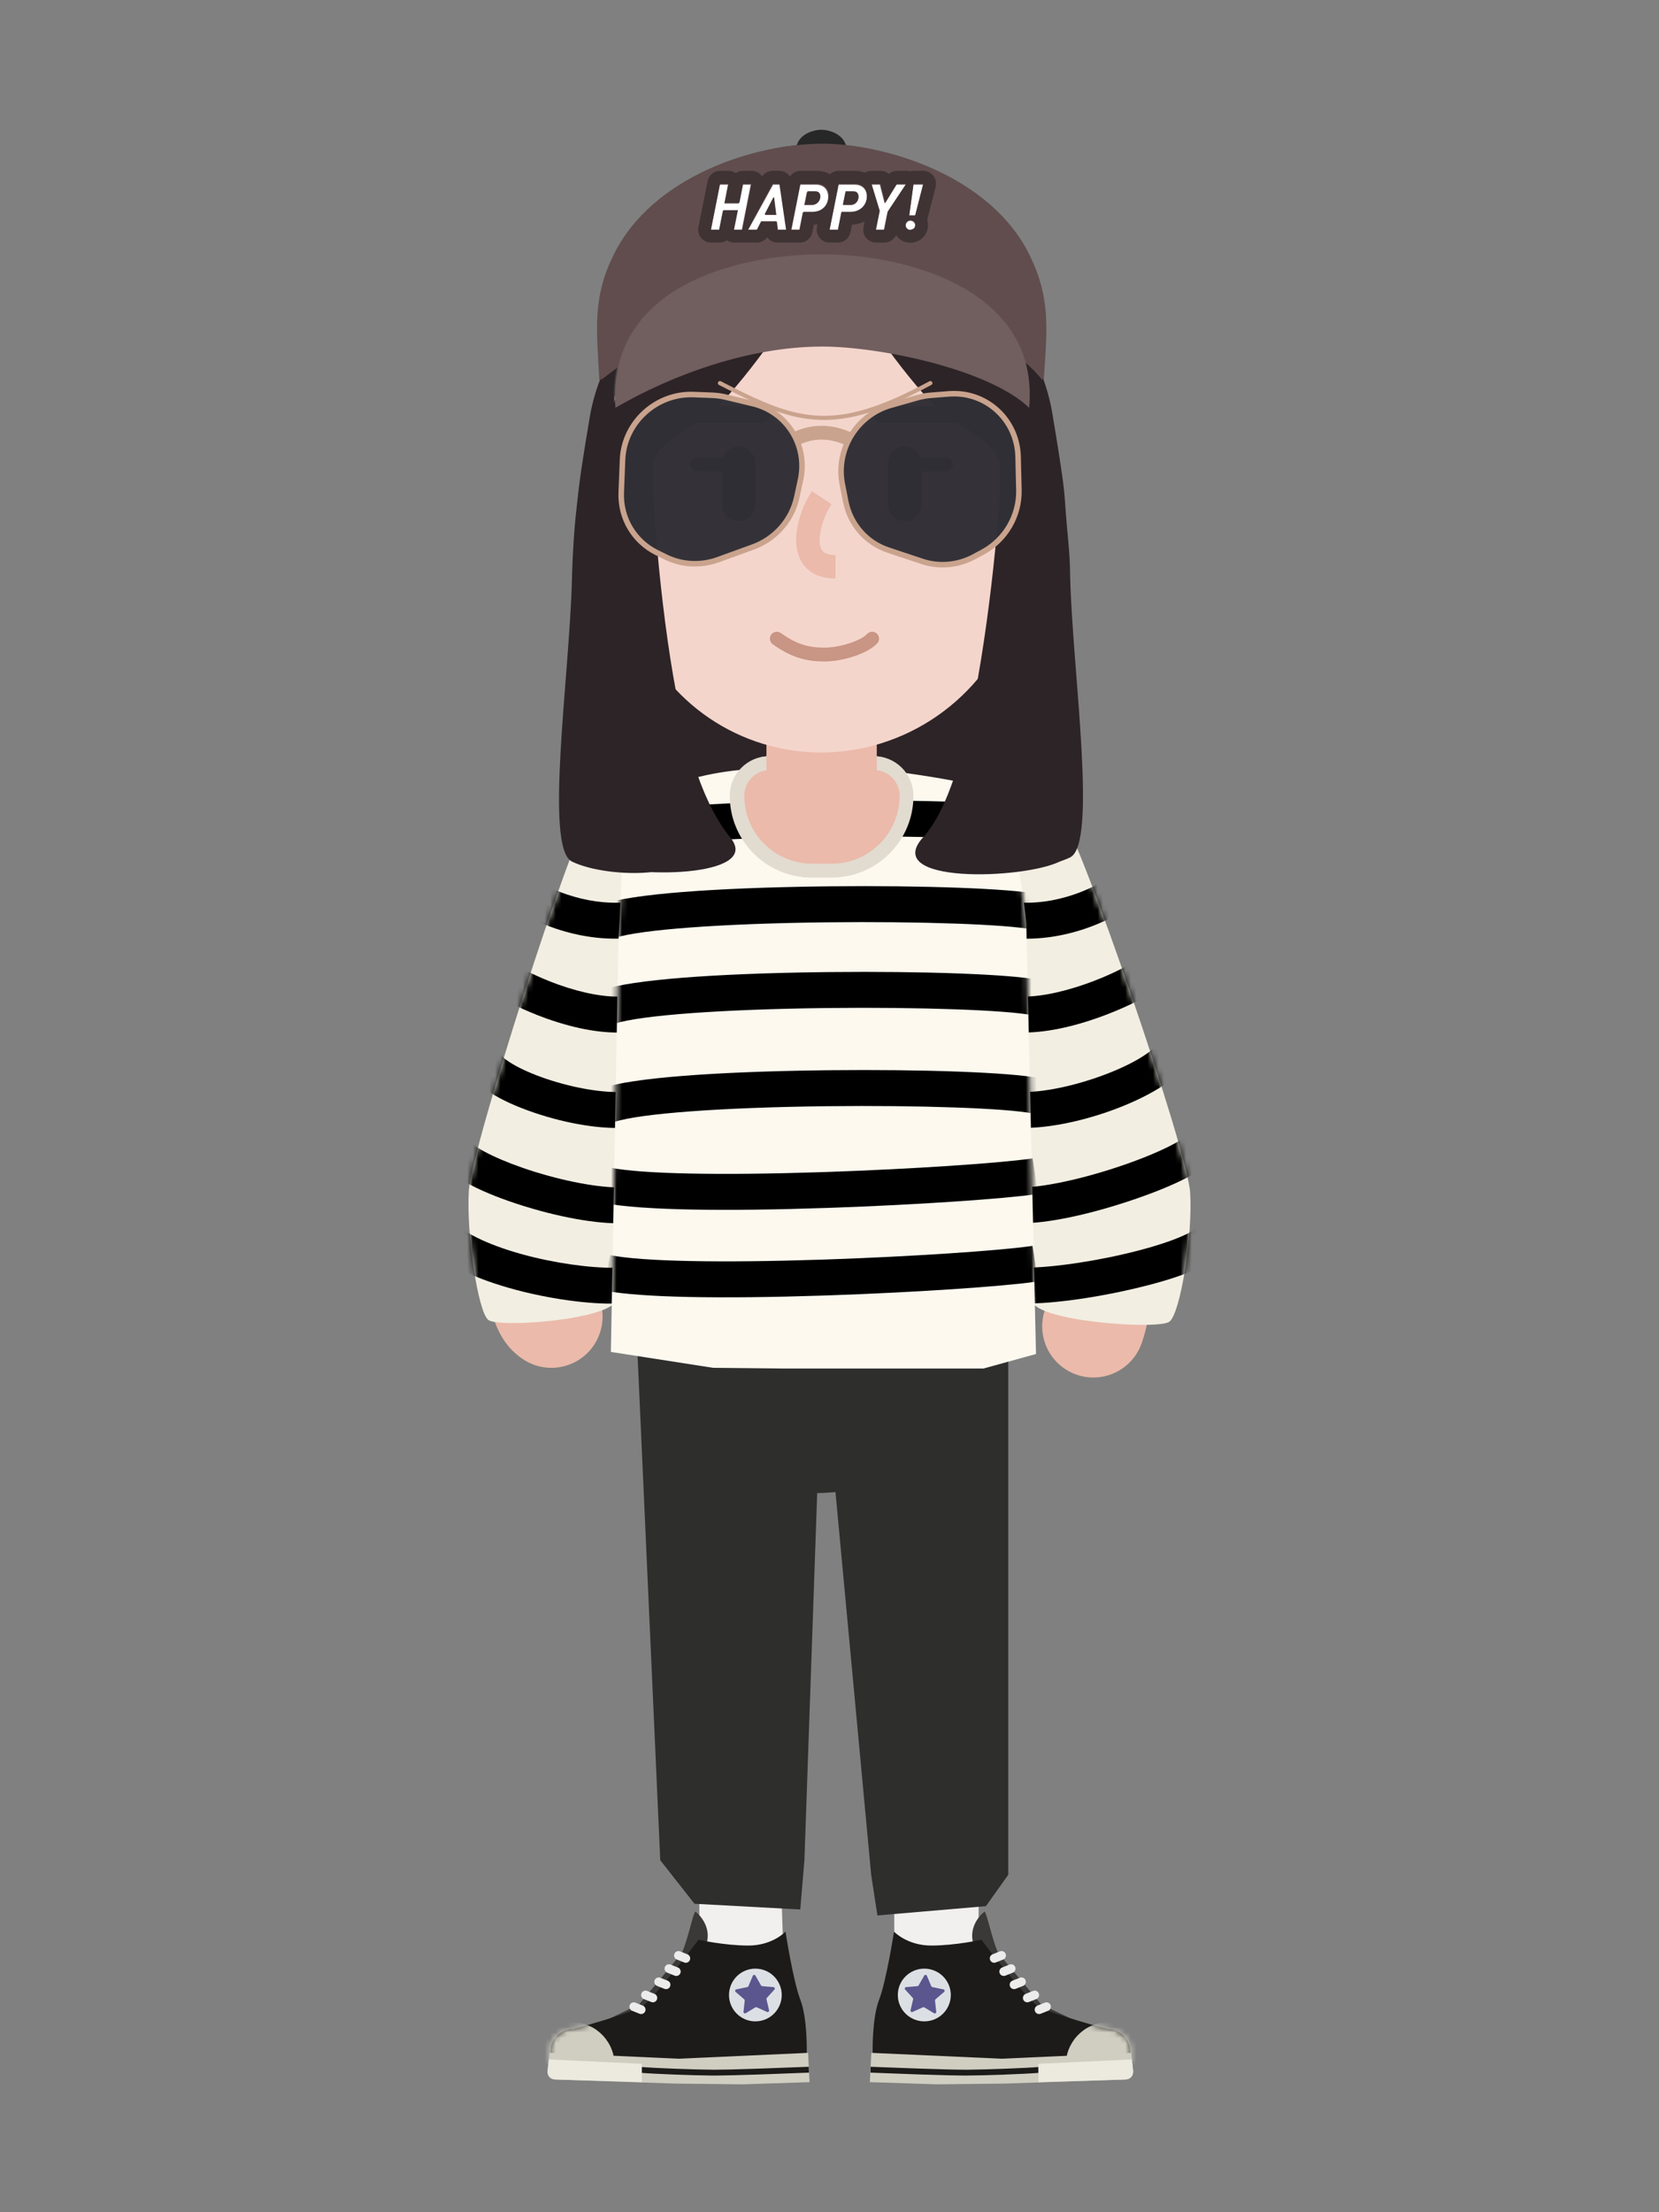 <svg width="300" height="400" viewBox="0 0 300 400" fill="none" xmlns="http://www.w3.org/2000/svg">
<rect x="0" y="0" width="300" height="400" fill="#808080" stroke="none"/>
<path d="M165.91 268.594C169.768 267.821 173.522 270.322 174.295 274.181C175.806 281.721 176.403 295.281 176.456 315.274L176.46 319.032C176.458 323.211 176.435 327.399 176.39 332.715L176.234 349.523C176.22 351.382 176.216 352.522 176.215 353.903L176.214 354.605C176.214 358.54 173.025 361.73 169.089 361.73C165.154 361.73 161.964 358.54 161.964 354.605L161.968 352.175C161.974 350.386 161.991 348.33 162.034 343.825L162.145 332.082C162.191 326.524 162.212 322.208 162.21 317.784L162.208 315.97C162.168 296.842 161.608 283.607 160.362 277.177L160.323 276.98C159.55 273.121 162.051 269.367 165.91 268.594Z" fill="#EBBAAA"/>
<path d="M129.987 294.784C130.214 290.856 133.583 287.855 137.512 288.082C141.44 288.309 144.441 291.678 144.213 295.606C143.955 300.071 143.664 304.342 143.319 308.837L143.208 310.258C142.9 314.147 142.083 323.895 142.06 324.177L141.909 326.07C141.588 330.16 141.384 333.309 141.249 336.385C141.033 341.335 141.016 345.923 141.219 350.793C141.383 354.724 138.329 358.045 134.398 358.209C130.466 358.373 127.146 355.319 126.982 351.388C126.77 346.319 126.778 341.523 126.985 336.428L127.013 335.762C127.165 332.296 127.397 328.79 127.766 324.158L128.827 311.318C128.912 310.268 128.986 309.354 129.037 308.696C129.408 303.934 129.717 299.467 129.987 294.784Z" fill="#EBBAAA"/>
<path d="M126.464 342.105V354.355L141.714 354.98L141.339 343.48L126.464 342.105Z" fill="#F2EFEF"/>
<path d="M161.714 342.98V354.355L176.964 354.98V342.98H161.714Z" fill="#F2EFEF"/>
<path d="M146.105 270.001C162.051 270.001 174.977 263.677 174.977 255.877C174.977 248.076 162.051 241.753 146.105 241.753C130.159 241.753 117.232 248.076 117.232 255.877C117.232 263.677 130.159 270.001 146.105 270.001Z" fill="#2E2E2D"/>
<path d="M115.068 240.073H148.818L145.464 336.355L144.714 345.263L125.589 344.228L119.396 336.355L115.068 240.073Z" fill="#2E2E2D"/>
<path d="M148.464 241.729H182.329V338.98L178.286 344.66L158.661 346.338L157.536 338.98L148.464 241.729Z" fill="#2E2E2D"/>
<path d="M127.723 351.588C128.676 348.728 126.796 346.423 125.736 345.628C125.207 346.37 124.545 350.13 123.353 353.045L120.241 356.818L115.54 362.445L109.714 365.225L112.76 368.8C114.834 367.213 126.769 354.448 127.723 351.588Z" fill="#3B3937"/>
<path d="M145.885 371.248C145.885 371.248 146.054 365.033 144.731 361.59C143.409 358.148 142.046 349.268 142.046 349.268C142.046 349.268 139.7 351.783 135.33 351.783C130.96 351.783 126.326 350.73 126.326 350.73C126.326 350.73 118.21 361.45 116.091 362.775C113.973 364.098 103.644 366.88 103.644 366.88C101.377 366.88 99.54 368.718 99.54 370.983V373.073H124.433L145.885 371.248Z" fill="#1C1B19"/>
<mask id="mask0_0_6901" style="mask-type:luminance" maskUnits="userSpaceOnUse" x="99" y="349" width="47" height="25">
<path fill-rule="evenodd" clip-rule="evenodd" d="M145.884 371.248C145.884 371.248 146.054 365.033 144.731 361.59C143.409 358.148 142.046 349.268 142.046 349.268C142.046 349.268 139.699 351.783 135.33 351.783C130.96 351.783 126.326 350.73 126.326 350.73C126.326 350.73 118.21 361.45 116.091 362.775C113.972 364.098 104.796 366.673 103.667 366.748C101.326 366.905 99.327 368.59 99.364 370.935L99.395 372.945L124.433 373.073L145.884 371.248Z" fill="white"/>
</mask>
<g mask="url(#mask0_0_6901)">
<path d="M103.047 381.111C107.323 381.295 110.939 377.978 111.124 373.702C111.308 369.426 107.991 365.81 103.715 365.625C99.439 365.441 95.823 368.758 95.638 373.034C95.453 377.31 98.77 380.926 103.047 381.111Z" fill="#D0CEC1"/>
</g>
<path d="M121.953 353.278C122.11 352.885 122.546 352.687 122.942 352.819L122.986 352.835L124.31 353.365C124.718 353.528 124.916 353.991 124.753 354.398C124.595 354.791 124.16 354.989 123.764 354.856L123.72 354.84L122.396 354.31C121.988 354.147 121.79 353.685 121.953 353.278Z" fill="#ECECEC"/>
<path d="M120.231 355.663C120.389 355.27 120.824 355.072 121.22 355.204L121.264 355.22L122.588 355.75C122.996 355.913 123.194 356.376 123.031 356.783C122.874 357.176 122.438 357.374 122.042 357.241L121.998 357.225L120.674 356.695C120.266 356.532 120.068 356.07 120.231 355.663Z" fill="#ECECEC"/>
<path d="M118.378 358.045C118.535 357.652 118.97 357.454 119.367 357.587L119.41 357.603L120.735 358.133C121.142 358.296 121.34 358.758 121.177 359.166C121.02 359.558 120.584 359.757 120.188 359.624L120.144 359.608L118.82 359.078C118.413 358.915 118.215 358.453 118.378 358.045Z" fill="#ECECEC"/>
<path d="M115.994 360.431C116.15 360.038 116.585 359.839 116.982 359.971L117.026 359.987L118.35 360.515C118.758 360.677 118.956 361.139 118.794 361.547C118.637 361.94 118.202 362.139 117.806 362.007L117.762 361.991L116.438 361.463C116.03 361.301 115.831 360.839 115.994 360.431Z" fill="#ECECEC"/>
<path d="M113.876 362.548C114.033 362.155 114.468 361.957 114.865 362.089L114.909 362.105L116.233 362.635C116.64 362.798 116.838 363.261 116.675 363.668C116.518 364.061 116.082 364.259 115.686 364.126L115.642 364.11L114.318 363.58C113.911 363.417 113.713 362.955 113.876 362.548Z" fill="#ECECEC"/>
<path d="M146.128 371.185L122.691 372.245L99.386 371.185L99.019 374.233C98.907 375.158 99.611 375.978 100.542 376.01L122.205 376.745L134.299 376.878L146.393 376.48L146.128 371.185Z" fill="#D0CEC1"/>
<path d="M146.242 373.701L146.279 374.76L139.535 375.014L137.549 375.086C133.953 375.211 131.244 375.282 129.471 375.289L129.054 375.29L128.659 375.288C125.315 375.262 118.612 375.013 115.701 374.786L115.362 374.758L115.454 373.703L115.794 373.731C118.755 373.961 125.714 374.217 128.927 374.23L129.37 374.23C130.866 374.226 133.071 374.174 135.949 374.08L138.061 374.008L146.242 373.701Z" fill="#1C1B19"/>
<path d="M116.07 376.483V374.098V373.17L99.254 372.378L99.015 374.525C98.929 375.295 99.517 375.973 100.29 375.995L116.07 376.483Z" fill="#ECEADF"/>
<path d="M136.594 365.492C133.961 365.492 131.827 363.358 131.827 360.725C131.827 358.092 133.961 355.958 136.594 355.958C139.227 355.958 141.361 358.092 141.361 360.725C141.361 363.358 139.227 365.492 136.594 365.492Z" fill="#DCE0E4"/>
<path d="M136.605 357.218C136.496 357.028 136.216 357.045 136.131 357.248L135.34 359.133C135.306 359.213 135.235 359.273 135.15 359.29L133.147 359.708C132.932 359.75 132.862 360.023 133.028 360.168L134.577 361.503C134.643 361.56 134.677 361.645 134.668 361.733L134.446 363.765C134.422 363.983 134.658 364.133 134.846 364.02L136.595 362.96C136.67 362.915 136.762 362.908 136.841 362.945L138.706 363.785C138.907 363.875 139.123 363.695 139.073 363.483L138.605 361.49C138.585 361.405 138.608 361.318 138.666 361.253L140.041 359.738C140.189 359.575 140.086 359.313 139.867 359.295L137.829 359.125C137.742 359.118 137.664 359.068 137.621 358.993L136.605 357.218Z" fill="#5B568E"/>
<path d="M176.058 351.588C175.1 348.728 176.99 346.423 178.054 345.63C178.586 346.37 179.252 350.13 180.449 353.045L183.576 356.818L188.299 362.445L194.154 365.225L191.093 368.803C189.009 367.213 177.016 354.448 176.058 351.588Z" fill="#3B3937"/>
<path d="M157.809 371.248C157.809 371.248 157.638 365.033 158.967 361.59C160.296 358.148 161.666 349.268 161.666 349.268C161.666 349.268 164.023 351.783 168.414 351.783C172.805 351.783 177.462 350.73 177.462 350.73C177.462 350.73 185.617 361.45 187.745 362.775C189.874 364.098 200.252 366.88 200.252 366.88C202.531 366.88 204.377 368.725 204.377 371.003V373.073H179.363L157.809 371.248Z" fill="#1C1B19"/>
<mask id="mask1_0_6901" style="mask-type:luminance" maskUnits="userSpaceOnUse" x="157" y="349" width="48" height="25">
<path fill-rule="evenodd" clip-rule="evenodd" d="M157.809 371.248C157.809 371.248 157.638 365.033 158.967 361.59C160.296 358.148 161.665 349.268 161.665 349.268C161.665 349.268 164.023 351.783 168.414 351.783C172.805 351.783 177.461 350.73 177.461 350.73C177.461 350.73 185.616 361.45 187.745 362.775C189.874 364.098 199.095 366.673 200.23 366.748C202.582 366.905 204.59 368.6 204.553 370.958L204.521 372.945L179.363 373.073L157.809 371.248Z" fill="white"/>
</mask>
<g mask="url(#mask1_0_6901)">
<path d="M200.853 381.111C196.556 381.297 192.923 377.982 192.738 373.705C192.552 369.429 195.885 365.812 200.182 365.625C204.478 365.439 208.112 368.754 208.297 373.031C208.483 377.307 205.15 380.924 200.853 381.111Z" fill="#D0CEC1"/>
</g>
<path d="M180.82 352.835C181.228 352.672 181.69 352.871 181.852 353.279C182.009 353.672 181.829 354.116 181.451 354.292L181.408 354.311L180.077 354.841C179.67 355.003 179.207 354.804 179.045 354.397C178.889 354.004 179.068 353.56 179.446 353.383L179.489 353.365L180.82 352.835Z" fill="#ECECEC"/>
<path d="M182.55 355.22C182.957 355.057 183.419 355.256 183.582 355.664C183.738 356.057 183.559 356.501 183.181 356.677L183.138 356.696L181.807 357.226C181.399 357.388 180.937 357.189 180.775 356.782C180.618 356.389 180.798 355.945 181.176 355.768L181.219 355.75L182.55 355.22Z" fill="#ECECEC"/>
<path d="M184.414 357.602C184.821 357.44 185.283 357.639 185.446 358.046C185.602 358.439 185.423 358.883 185.044 359.06L185.001 359.078L183.671 359.608C183.263 359.771 182.801 359.572 182.639 359.164C182.482 358.771 182.661 358.328 183.04 358.151L183.083 358.132L184.414 357.602Z" fill="#ECECEC"/>
<path d="M186.808 359.987C187.216 359.825 187.678 360.025 187.84 360.433C187.996 360.826 187.816 361.269 187.437 361.445L187.394 361.464L186.064 361.991C185.656 362.153 185.194 361.954 185.032 361.546C184.876 361.152 185.056 360.709 185.435 360.533L185.478 360.514L186.808 359.987Z" fill="#ECECEC"/>
<path d="M188.938 362.105C189.345 361.942 189.808 362.141 189.97 362.549C190.126 362.942 189.947 363.386 189.569 363.562L189.526 363.581L188.195 364.111C187.787 364.273 187.325 364.074 187.163 363.667C187.006 363.274 187.186 362.83 187.564 362.653L187.607 362.635L188.938 362.105Z" fill="#ECECEC"/>
<path d="M157.563 371.185L181.114 372.245L204.531 371.185L204.9 374.23C205.012 375.155 204.307 375.978 203.376 376.01L181.602 376.745L169.45 376.878L157.297 376.48L157.563 371.185Z" fill="#D0CEC1"/>
<path d="M157.412 374.76L157.45 373.701L164.228 373.956L166.221 374.027C170.027 374.159 172.841 374.231 174.595 374.231L175.111 374.229C178.49 374.203 185.339 373.948 188.166 373.721L188.386 373.703L188.478 374.758L188.132 374.786C185.085 375.023 177.915 375.283 174.72 375.29L174.199 375.289C172.553 375.28 170.138 375.219 166.987 375.113L164.778 375.036L157.412 374.76Z" fill="#1C1B19"/>
<path d="M187.767 376.483V374.098V373.17L204.665 372.378L204.905 374.525C204.99 375.293 204.402 375.973 203.629 375.995L187.767 376.483Z" fill="#ECEADF"/>
<path d="M167.144 365.492C169.789 365.492 171.934 363.358 171.934 360.725C171.934 358.092 169.789 355.958 167.144 355.958C164.498 355.958 162.354 358.092 162.354 360.725C162.354 363.358 164.498 365.492 167.144 365.492Z" fill="#DCE0E4"/>
<path d="M167.133 357.215C167.243 357.025 167.522 357.043 167.607 357.243L168.404 359.133C168.438 359.213 168.509 359.273 168.594 359.29L170.607 359.708C170.823 359.75 170.893 360.023 170.726 360.168L169.17 361.503C169.104 361.56 169.07 361.645 169.079 361.733L169.302 363.765C169.326 363.983 169.09 364.135 168.902 364.023L167.141 362.958C167.067 362.915 166.975 362.908 166.896 362.945L165.018 363.785C164.818 363.875 164.602 363.695 164.652 363.483L165.123 361.49C165.143 361.405 165.12 361.318 165.061 361.253L163.68 359.738C163.532 359.575 163.635 359.313 163.854 359.295L165.903 359.125C165.99 359.118 166.068 359.07 166.111 358.993L167.133 357.215Z" fill="#5B568E"/>
<path d="M148.464 147.729C164.343 147.729 179.714 141.853 179.714 134.604C179.714 98.979 164.343 98.979 148.464 98.979C132.586 98.979 117.214 98.979 117.214 134.604C117.214 141.853 132.586 147.729 148.464 147.729Z" fill="#2D2427"/>
<path d="M99.403 173.096C101.727 168.546 107.299 166.742 111.848 169.066C116.398 171.389 118.202 176.961 115.878 181.511C112.624 187.882 109.187 200.789 107.426 213.212L107.346 213.786C106.544 219.606 106.192 224.802 106.339 228.609C106.391 229.952 106.503 231.045 106.646 231.818L106.678 231.98L106.685 231.989C109.312 234.996 109.766 239.476 107.539 243.005L107.456 243.134C104.66 247.41 98.928 248.61 94.652 245.814C91.596 243.816 89.926 240.896 88.945 237.332C88.311 235.029 87.97 232.37 87.853 229.323C87.653 224.145 88.108 217.678 89.109 210.615C91.132 196.341 95.057 181.604 99.403 173.096Z" fill="#EBBAAA"/>
<path d="M181.85 163.062C186.3 160.552 191.942 162.125 194.452 166.574C200.376 177.076 204.749 191.915 207.006 207.423C209.156 222.192 209.112 235.547 206.408 242.983C204.662 247.784 199.354 250.261 194.553 248.515C189.8 246.786 187.325 241.567 188.97 236.805L189.021 236.661C190.405 232.857 190.44 222.051 188.699 210.088C186.743 196.652 182.986 183.903 178.339 175.664C175.829 171.214 177.401 165.572 181.85 163.062Z" fill="#EBBAAA"/>
<path d="M192.339 148.479C190.039 146.179 182.464 143.854 178.964 142.979C181.173 172.479 185.789 232.229 186.589 235.229C187.589 238.979 209.464 240.479 211.464 238.979C213.464 237.479 215.714 223.354 215.214 215.604C214.714 207.854 195.214 151.354 192.339 148.479Z" fill="#F2EEE2"/>
<path d="M106.194 148.225C108.347 145.927 115.438 143.603 118.715 142.729C116.647 172.206 112.326 231.91 111.577 234.908C110.641 238.655 90.163 240.154 88.291 238.655C86.419 237.156 84.312 223.042 84.781 215.298C85.249 207.554 103.503 151.098 106.194 148.225Z" fill="#F2EEE2"/>
<mask id="mask2_0_6901" style="mask-type:luminance" maskUnits="userSpaceOnUse" x="84" y="142" width="35" height="98">
<path fill-rule="evenodd" clip-rule="evenodd" d="M106.194 148.225C108.347 145.927 115.438 143.603 118.715 142.729C116.647 172.206 112.326 231.91 111.577 234.908C110.641 238.655 90.163 240.154 88.291 238.655C86.419 237.156 84.312 223.042 84.781 215.298C85.249 207.554 103.503 151.098 106.194 148.225Z" fill="white"/>
</mask>
<g mask="url(#mask2_0_6901)">
<path d="M89.297 179.507L93.382 174.451L93.428 174.487C93.553 174.58 93.785 174.732 94.092 174.915L94.159 174.955C94.626 175.23 95.204 175.541 95.853 175.865C97.358 176.614 99.113 177.364 100.928 178.014C105.348 179.595 109.578 180.405 112.947 180.157L113.117 180.144L113.669 186.62C109.263 186.995 104.197 186.059 98.99 184.223L98.738 184.134C94.799 182.724 90.97 180.825 89.364 179.56L89.297 179.507Z" fill="black"/>
<path d="M90.482 190.647C90.475 190.631 90.491 190.657 90.535 190.716C90.622 190.83 90.752 190.97 90.923 191.128C91.338 191.51 91.933 191.938 92.68 192.383C94.265 193.325 96.409 194.268 98.831 195.084C103.837 196.771 109.276 197.681 112.956 197.407L113.117 197.394L113.669 203.87C108.987 204.269 102.612 203.218 96.755 201.244L96.374 201.114C90.257 199.006 85.827 196.34 84.487 193.16L84.447 193.061L90.482 190.647Z" fill="black"/>
<path d="M85.073 206.416C86.046 207.726 90.785 210.04 96.695 211.877L96.875 211.933C103.125 213.859 109.443 214.931 113.121 214.654L113.242 214.644L113.793 221.12C109.141 221.516 102.008 220.316 94.961 218.145L94.524 218.009C87.495 215.804 82.03 213.123 79.919 210.377L79.855 210.292L85.073 206.416Z" fill="black"/>
<path d="M82.294 221.216C84.823 223.551 90.128 225.801 96.644 227.363C102.622 228.796 108.914 229.47 112.959 229.157L113.117 229.144L113.668 235.62C108.863 236.029 101.813 235.286 95.129 233.684L94.662 233.57C87.445 231.794 81.471 229.239 77.996 226.094L77.885 225.992L82.294 221.216Z" fill="black"/>
<path d="M96.757 158.951C97.684 159.7 99.985 160.88 102.555 161.743C105.936 162.878 109.477 163.416 112.89 163.162L113.117 163.144L113.669 169.62C109.232 169.998 104.735 169.332 100.486 167.904C97.29 166.831 94.362 165.34 92.758 164.076L92.672 164.007L96.757 158.951Z" fill="black"/>
</g>
<mask id="mask3_0_6901" style="mask-type:luminance" maskUnits="userSpaceOnUse" x="178" y="142" width="38" height="98">
<path fill-rule="evenodd" clip-rule="evenodd" d="M192.339 148.479C190.039 146.179 182.464 143.854 178.964 142.979C181.173 172.479 185.789 232.229 186.589 235.229C187.589 238.979 209.464 240.479 211.464 238.979C213.464 237.479 215.714 223.354 215.214 215.604C214.714 207.854 195.214 151.354 192.339 148.479Z" fill="white"/>
</mask>
<g mask="url(#mask3_0_6901)">
<path d="M204.422 174.201L208.507 179.257C206.949 180.515 202.817 182.518 198.579 184.014C193.091 185.95 187.831 186.97 183.396 186.637L183.189 186.62L183.74 180.144C187.132 180.433 191.635 179.571 196.416 177.884C198.352 177.201 200.232 176.415 201.834 175.639L202.127 175.495C202.703 175.21 203.215 174.939 203.637 174.697L203.766 174.621C204.08 174.438 204.306 174.291 204.404 174.215L204.422 174.201Z" fill="black"/>
<path d="M209.549 188.495L214.88 192.214C210.475 198.528 193.481 204.595 183.49 203.894L183.189 203.871L183.74 197.394C191.489 198.053 206.287 192.846 209.457 188.622L209.549 188.495Z" fill="black"/>
<path d="M214.848 205.109L220.331 208.599C218.525 211.438 212.345 214.471 204.1 217.2L203.849 217.283C195.818 219.922 188.001 221.485 183.33 221.132L183.189 221.121L183.74 214.644C187.297 214.947 194.479 213.52 201.82 211.108C205.286 209.969 208.499 208.702 210.96 207.501L211.272 207.348C212.346 206.812 213.237 206.306 213.907 205.852C214.209 205.648 214.455 205.461 214.639 205.301L214.692 205.254C214.797 205.159 214.85 205.102 214.849 205.106L214.848 205.109Z" fill="black"/>
<path d="M216.442 222.007L216.543 221.917C216.571 221.892 216.583 221.88 216.581 221.885L216.579 221.888L222.1 225.32C220.099 228.538 213.646 231.058 204.337 233.177L203.855 233.285C196.053 235.026 187.94 235.991 183.331 235.632L183.189 235.621L183.74 229.144C187.613 229.474 195.463 228.53 202.895 226.839C206.652 225.984 210.023 225.001 212.574 224.005C213.855 223.504 214.898 223.013 215.655 222.556C215.992 222.353 216.257 222.167 216.442 222.007Z" fill="black"/>
<path d="M199.909 158.961L204.019 163.997C202.448 165.279 199.496 166.809 196.268 167.905C192.129 169.309 187.755 169.979 183.431 169.645L183.186 169.625L183.743 163.149C187.183 163.445 190.763 162.909 194.179 161.75C196.673 160.903 198.91 159.752 199.858 159.002L199.909 158.961Z" fill="black"/>
</g>
<path fill-rule="evenodd" clip-rule="evenodd" d="M148.239 151.389C146.55 145.462 143.749 138.231 141.214 139.573C140.469 139.967 140.049 144.502 139.848 151.57L138.714 151.948V138.979C131.214 138.979 123.839 140.698 118.214 143.198C112.902 145.559 112.632 152.329 112.254 161.807C112.155 164.302 112.048 166.984 111.839 169.823L110.464 244.448L128.964 247.323L141.214 247.446C141.214 247.447 141.214 247.447 141.214 247.448H141.339H177.839L187.339 244.823L185.589 166.948C185.589 166.948 183.339 145.073 179.589 143.073C175.839 141.073 155.964 138.729 155.964 138.729L156.964 150.073L148.714 151.073L148.239 151.389Z" fill="#FDF9EF"/>
<mask id="mask4_0_6901" style="mask-type:luminance" maskUnits="userSpaceOnUse" x="110" y="138" width="78" height="110">
<path fill-rule="evenodd" clip-rule="evenodd" d="M148.239 151.389C146.55 145.462 143.749 138.231 141.214 139.573C140.469 139.967 140.049 144.502 139.848 151.57L138.714 151.948V138.979C131.214 138.979 123.839 140.698 118.214 143.198C112.902 145.559 112.632 152.329 112.254 161.807C112.155 164.302 112.048 166.984 111.839 169.823L110.464 244.448L128.964 247.323L141.214 247.446C141.214 247.447 141.214 247.447 141.214 247.448H141.339H177.839L187.339 244.823L185.589 166.948C185.589 166.948 183.339 145.073 179.589 143.073C175.839 141.073 155.964 138.729 155.964 138.729L156.964 150.073L148.714 151.073L148.239 151.389Z" fill="white"/>
</mask>
<g mask="url(#mask4_0_6901)">
<path d="M150.002 160.261C166.908 160.082 182.6 160.638 187.962 161.694L188.124 161.727L186.805 168.092C182.183 167.134 166.324 166.574 149.545 166.767L149.036 166.773C130.759 167 115.88 168.052 111.161 169.594L111.021 169.641L108.907 163.495C114.355 161.621 129.348 160.535 148.377 160.281L150.002 160.261Z" fill="black"/>
<path d="M150.002 175.761C166.908 175.582 182.6 176.138 187.962 177.194L188.124 177.227L186.805 183.592C182.183 182.634 166.324 182.074 149.545 182.267L149.036 182.273C130.759 182.5 115.88 183.552 111.161 185.094L111.021 185.141L108.907 178.995C114.355 177.121 129.348 176.035 148.377 175.781L150.002 175.761Z" fill="black"/>
<path d="M150.002 193.511C166.908 193.332 182.6 193.888 187.962 194.944L188.124 194.977L186.805 201.342C182.183 200.384 166.324 199.824 149.545 200.017L149.036 200.023C130.759 200.25 115.88 201.302 111.161 202.844L111.021 202.891L108.907 196.745C114.355 194.871 129.348 193.785 148.377 193.531L150.002 193.511Z" fill="black"/>
<path d="M186.725 209.447L187.704 215.873L187.342 215.926C181.278 216.797 165.568 217.853 150.267 218.387L149.794 218.403C130.948 219.048 116.111 218.837 109.29 217.546L109.085 217.506L110.343 211.129C116.271 212.298 130.494 212.53 148.467 211.944L149.572 211.907C164.785 211.387 180.565 210.331 186.381 209.498L186.725 209.447Z" fill="black"/>
<path d="M186.724 225.266L187.704 231.692L187.342 231.745C181.216 232.626 165.244 233.695 149.794 234.223L148.657 234.261C130.352 234.858 115.974 234.631 109.29 233.365L109.085 233.326L110.343 226.949C116.271 228.118 130.495 228.35 148.467 227.764L149.572 227.727C164.786 227.206 180.565 226.15 186.381 225.317L186.724 225.266Z" fill="black"/>
<path d="M150.002 144.761C166.908 144.582 182.6 145.138 187.962 146.194L188.124 146.227L186.805 152.592C182.183 151.634 166.324 151.074 149.545 151.267L149.036 151.273C130.759 151.5 115.88 152.552 111.161 154.094L111.021 154.141L108.907 147.995C114.355 146.121 129.348 145.035 148.377 144.781L150.002 144.761Z" fill="black"/>
</g>
<path d="M134.464 143.885C134.464 141.314 136.549 139.229 139.12 139.229H157.899C160.47 139.229 162.555 141.314 162.555 143.885C162.555 150.668 157.056 156.166 150.274 156.166H146.745C139.963 156.166 134.464 150.668 134.464 143.885Z" fill="#EBBAAA" stroke="#E2DBD0" stroke-width="5"/>
<path d="M134.464 143.885C134.464 141.314 136.549 139.229 139.12 139.229H157.899C160.47 139.229 162.555 141.314 162.555 143.885C162.555 150.668 157.056 156.166 150.274 156.166H146.745C139.963 156.166 134.464 150.668 134.464 143.885Z" fill="#EBBAAA"/>
<path d="M134.589 143.885C134.589 141.314 136.674 139.229 139.245 139.229H158.024C160.595 139.229 162.68 141.314 162.68 143.885C162.68 150.668 157.181 156.166 150.399 156.166H146.87C140.088 156.166 134.589 150.668 134.589 143.885Z" fill="#EBBAAA" stroke="#E2DBD0" stroke-width="5"/>
<path d="M149.071 110.479C154.305 110.479 158.549 114.722 158.549 119.957V139.189L158.548 139.258C160.873 139.519 162.68 141.491 162.68 143.885C162.68 150.668 157.181 156.166 150.399 156.166H146.87C140.088 156.166 134.589 150.668 134.589 143.885C134.589 141.491 136.396 139.519 138.721 139.258L138.72 139.189V119.957C138.72 114.722 142.964 110.479 148.198 110.479H149.071Z" fill="#EBBAAA"/>
<path d="M138.595 119.957C138.595 114.722 142.839 110.479 148.073 110.479H148.946C154.181 110.479 158.424 114.722 158.424 119.957V139.189C158.424 144.665 153.985 149.103 148.51 149.103C143.034 149.103 138.595 144.665 138.595 139.189V119.957Z" fill="#EBBAAA"/>
<path d="M135.965 112.229C137.294 113.9 141.071 117.229 148.199 117.229C155.326 117.229 159.901 113.9 160.965 112.229" stroke="#C99584" stroke-width="2.5" stroke-linecap="round"/>
<path d="M124.715 108.979C128.857 108.979 132.215 105.621 132.215 101.479C132.215 97.337 128.857 93.979 124.715 93.979C120.572 93.979 117.215 97.337 117.215 101.479C117.215 105.621 120.572 108.979 124.715 108.979Z" fill="#F2CACA"/>
<path d="M125.965 83.979H133.465" stroke="black" stroke-width="2.5" stroke-linecap="round"/>
<path d="M163.465 83.979H170.965" stroke="black" stroke-width="2.5" stroke-linecap="round"/>
<path d="M163.465 83.729V91.229" stroke="black" stroke-width="6" stroke-linecap="round"/>
<path d="M133.466 83.729V91.229" stroke="black" stroke-width="6" stroke-linecap="round"/>
<path d="M159.215 72.979L173.465 73.729" stroke="#271E1E" stroke-width="3" stroke-linecap="round"/>
<path d="M137.715 72.979L123.465 73.729" stroke="#271E1E" stroke-width="3" stroke-linecap="round"/>
<path d="M172.215 108.979C176.357 108.979 179.715 105.621 179.715 101.479C179.715 97.337 176.357 93.979 172.215 93.979C168.072 93.979 164.715 97.337 164.715 101.479C164.715 105.621 168.072 108.979 172.215 108.979Z" fill="#F2CACA"/>
<path d="M148.465 89.979C145.965 93.729 143.465 102.479 150.965 102.479" stroke="#EBBAAA" stroke-width="4.25"/>
<path d="M173.303 74.597C168.313 71.3 158.915 57.736 154.84 51.367C178.417 45.247 188.273 62.732 190.269 74.597C192.265 86.462 192.466 88.832 192.59 90.729C192.965 96.479 193.512 99.854 193.512 104.199C193.928 121.268 198.534 152.554 193.512 155.028C186.92 158.275 168.208 158.525 171.326 149.783C174.445 141.04 183.657 85.588 182.659 82.715C181.661 79.843 179.54 78.719 173.303 74.597Z" fill="#2D2427"/>
<path fill-rule="evenodd" clip-rule="evenodd" d="M148.436 25.979C148.418 25.979 148.454 25.979 148.436 25.979C159.637 25.979 178.91 31.65 185.989 46.229C189.724 53.922 189.128 59.364 188.493 68.729C180.723 58.847 159.608 52.229 148.436 52.229C134.329 52.229 119.433 60.189 108.38 68.729C107.874 59.32 107.148 53.922 110.883 46.229C117.962 31.65 136.943 25.979 148.436 25.979Z" fill="#614D4E"/>
<path fill-rule="evenodd" clip-rule="evenodd" d="M148.461 23.479C148.459 23.479 148.463 23.479 148.461 23.479C149.706 23.479 151.847 24.109 152.634 25.729C153.049 26.584 152.983 27.189 152.912 28.229C152.049 27.131 149.703 26.396 148.461 26.396C146.894 26.396 145.239 27.28 144.011 28.229C143.954 27.183 143.874 26.584 144.289 25.729C145.075 24.109 147.184 23.479 148.461 23.479Z" fill="#272727"/>
<path d="M123.626 75.347C128.616 72.05 138.014 58.486 142.09 52.117C118.512 45.997 108.656 63.482 106.66 75.347C104.664 87.212 104.714 87.854 104.089 93.479C103.922 94.99 103.553 99.354 103.417 104.949C103.001 122.018 98.395 153.304 103.417 155.778C110.009 159.025 128.721 159.275 125.603 150.533C122.484 141.79 113.272 86.338 114.27 83.465C115.268 80.593 117.389 79.469 123.626 75.347Z" fill="#2D2427"/>
<path fill-rule="evenodd" clip-rule="evenodd" d="M148.447 45.979C148.431 45.979 148.464 45.979 148.447 45.979C163.543 45.979 187.788 52.302 185.856 73.729C178.6 66.787 158.881 62.664 148.447 62.664C135.272 62.664 121.362 67.73 111.039 73.729C109.469 51.775 133.09 45.979 148.447 45.979Z" fill="#413F3F"/>
<path d="M111.09 74.729C111.09 54.018 127.879 37.229 148.59 37.229C169.3 37.229 186.09 54.018 186.09 74.729V91.823L185.373 101.725C184.232 117.502 173.019 130.849 157.721 134.869C152.167 136.328 146.29 136.454 140.684 135.208C126.16 131.981 115.11 120.163 112.865 105.455L111.59 97.103C111.257 94.92 111.09 92.715 111.09 90.507V74.729Z" fill="#F4D5CC"/>
<path d="M156.796 114.631C157.264 114.124 158.055 114.092 158.562 114.561C159.07 115.029 159.101 115.82 158.633 116.327C156.932 118.17 152.455 119.604 149.09 119.604C145.527 119.604 142.907 118.741 139.742 116.499C139.179 116.1 139.046 115.32 139.445 114.757C139.844 114.193 140.624 114.06 141.187 114.459C143.936 116.406 146.053 117.104 149.09 117.104C151.785 117.104 155.539 115.913 156.747 114.683L156.796 114.631Z" fill="#C99584"/>
<path d="M126.09 83.979H133.59" stroke="black" stroke-width="2.5" stroke-linecap="round"/>
<path d="M163.59 83.979H171.09" stroke="black" stroke-width="2.5" stroke-linecap="round"/>
<path d="M163.59 83.729V91.229" stroke="black" stroke-width="6" stroke-linecap="round"/>
<path d="M133.591 83.729V91.229" stroke="black" stroke-width="6" stroke-linecap="round"/>
<path d="M159.465 74.979H173.59" stroke="#271E1E" stroke-width="3" stroke-linecap="round"/>
<path d="M137.715 74.979H123.465" stroke="#271E1E" stroke-width="3" stroke-linecap="round"/>
<path d="M146.821 88.8L150.358 91.158C149.156 92.961 148.215 95.667 148.215 97.635C148.215 99.534 148.9 100.331 150.999 100.354L151.09 100.354V104.604C146.454 104.604 143.965 101.804 143.965 97.635C143.965 94.811 145.139 91.384 146.734 88.933L146.821 88.8Z" fill="#EBBAAA"/>
<path d="M171.428 75.347C166.438 72.05 157.04 58.486 152.965 52.117C176.542 45.997 186.398 63.482 188.394 75.347C190.39 87.212 190.591 89.582 190.715 91.479C191.09 97.229 191.637 100.604 191.637 104.949C192.053 122.018 196.659 153.304 191.637 155.778C185.045 159.025 159.161 159.878 166.965 151.354C171.428 146.479 174.566 135.56 176.84 122.604C179.92 105.051 181.358 85.118 180.784 83.465C179.786 80.593 177.665 79.469 171.428 75.347Z" fill="#2D2427"/>
<path d="M127.501 75.347C132.491 72.05 141.889 58.486 145.965 52.117C122.387 45.997 112.531 63.482 110.535 75.347C108.539 87.212 108.589 87.854 107.964 93.479C107.797 94.99 107.428 99.354 107.292 104.949C106.876 122.018 102.27 153.304 107.292 155.778C113.884 159.025 137.957 158.672 132.09 151.479C127.501 145.854 124.152 136.315 121.715 122.104C118.885 105.604 117.609 85.008 118.145 83.465C119.143 80.593 121.264 79.469 127.501 75.347Z" fill="#2D2427"/>
<path fill-rule="evenodd" clip-rule="evenodd" d="M148.586 23.479C148.584 23.479 148.588 23.479 148.586 23.479C149.831 23.479 151.972 24.109 152.759 25.729C153.174 26.584 153.108 27.189 153.037 28.229C152.174 27.131 149.828 26.396 148.586 26.396C147.019 26.396 145.364 27.28 144.136 28.229C144.079 27.183 143.999 26.584 144.414 25.729C145.2 24.109 147.309 23.479 148.586 23.479Z" fill="#272727"/>
<path fill-rule="evenodd" clip-rule="evenodd" d="M148.686 25.979C148.668 25.979 148.704 25.979 148.686 25.979C159.887 25.979 179.16 31.65 186.239 46.229C189.974 53.922 189.378 59.364 188.743 68.729C180.973 58.847 159.858 52.229 148.686 52.229C134.579 52.229 119.683 60.189 108.63 68.729C108.124 59.32 107.398 53.922 111.133 46.229C118.212 31.65 137.193 25.979 148.686 25.979Z" fill="#614D4E"/>
<path fill-rule="evenodd" clip-rule="evenodd" d="M148.697 45.979C148.681 45.979 148.714 45.979 148.697 45.979C163.793 45.979 188.038 52.302 186.106 73.729C178.85 66.787 159.131 62.664 148.697 62.664C135.522 62.664 121.612 67.73 111.289 73.729C109.719 51.775 133.34 45.979 148.697 45.979Z" fill="#715E5F"/>
<path d="M135.755 33.391H134.25L133.589 36.798H130.978L131.64 33.391H130.135L128.505 41.641H130.009L130.705 38.142H133.315L132.62 41.641H134.125L135.755 33.391Z" fill="white"/>
<path fill-rule="evenodd" clip-rule="evenodd" d="M141.026 33.391L142.255 41.641H140.686L140.511 40.135H137.69L136.905 41.641H135.255L139.797 33.391H141.026ZM138.322 38.883H140.394L139.996 35.709L138.322 38.883Z" fill="white"/>
<path fill-rule="evenodd" clip-rule="evenodd" d="M147.558 33.391C148.95 33.391 149.755 34.283 149.755 35.569C149.755 37.041 148.697 38.443 146.73 38.443H145.155L144.523 41.641H143.005L144.649 33.391H147.558ZM146.788 37.087C147.777 37.087 148.225 36.323 148.225 35.697C148.225 35.175 147.984 34.747 147.306 34.747H145.903L145.431 37.087H146.788Z" fill="white"/>
<path fill-rule="evenodd" clip-rule="evenodd" d="M154.558 33.391C155.95 33.391 156.755 34.283 156.755 35.569C156.755 37.041 155.697 38.443 153.73 38.443H152.155L151.523 41.641H150.005L151.649 33.391H154.558ZM153.788 37.087C154.777 37.087 155.225 36.323 155.225 35.697C155.225 35.175 154.984 34.747 154.306 34.747H152.903L152.431 37.087H153.788Z" fill="white"/>
<path d="M163.755 33.391H162.084L159.977 36.809L159.107 33.391H157.505L158.981 38.258L158.306 41.641H159.817L160.481 38.316L163.755 33.391Z" fill="white"/>
<path fill-rule="evenodd" clip-rule="evenodd" d="M165.19 33.391H167.005L165.51 39.045H164.407L165.19 33.391ZM164.633 39.91C165.119 39.91 165.522 40.314 165.522 40.787C165.522 41.26 165.119 41.641 164.633 41.641C164.146 41.641 163.755 41.26 163.755 40.787C163.755 40.314 164.146 39.91 164.633 39.91Z" fill="white"/>
<path fill-rule="evenodd" clip-rule="evenodd" d="M137.816 31.9C138.244 31.273 138.953 30.891 139.718 30.891H140.932C141.721 30.891 142.428 31.293 142.846 31.917C143.265 31.291 143.974 30.891 144.76 30.891H147.683C148.523 30.891 149.355 31.085 150.083 31.513C150.499 31.124 151.053 30.891 151.654 30.891H154.577C155.202 30.891 155.823 30.999 156.4 31.23C156.757 31.011 157.171 30.891 157.6 30.891H159.217C159.784 30.891 160.311 31.099 160.719 31.451C161.132 31.095 161.663 30.891 162.221 30.891H163.908C164.125 30.891 164.338 30.922 164.542 30.98C164.744 30.922 164.957 30.891 165.176 30.891H166.944C167.658 30.891 168.333 31.224 168.77 31.794C169.208 32.364 169.36 33.106 169.182 33.804L167.726 39.517C167.708 39.589 167.686 39.66 167.662 39.729C167.759 40.036 167.811 40.362 167.811 40.697C167.811 42.503 166.343 43.891 164.634 43.891C163.552 43.891 162.598 43.345 162.027 42.511C161.655 43.317 160.847 43.856 159.934 43.856H158.409C157.716 43.856 157.059 43.542 156.62 43.001C156.182 42.46 156.007 41.748 156.144 41.062L156.352 40.024C155.669 40.38 154.894 40.589 154.059 40.63L153.793 41.98C153.578 43.071 152.629 43.856 151.527 43.856H150.002C149.309 43.856 148.653 43.543 148.214 43.002C147.775 42.461 147.6 41.75 147.736 41.065L147.837 40.559C147.618 40.595 147.394 40.619 147.166 40.63L146.899 41.98C146.684 43.071 145.735 43.856 144.633 43.856H143.108C142.945 43.856 142.783 43.839 142.626 43.805C142.469 43.839 142.308 43.856 142.145 43.856H140.596C139.835 43.856 139.153 43.483 138.73 42.9C138.3 43.495 137.609 43.856 136.865 43.856H135.236C135.07 43.856 134.907 43.838 134.749 43.804C134.591 43.838 134.428 43.856 134.261 43.856H132.736C132.258 43.856 131.797 43.707 131.413 43.436C131.036 43.702 130.578 43.856 130.09 43.856H128.565C127.873 43.856 127.217 43.543 126.778 43.002C126.339 42.461 126.164 41.75 126.3 41.065L127.952 32.764C128.169 31.675 129.117 30.891 130.217 30.891H131.742C132.22 30.891 132.681 31.041 133.065 31.311C133.443 31.045 133.9 30.891 134.388 30.891H135.913C136.606 30.891 137.262 31.205 137.701 31.745C137.741 31.795 137.78 31.847 137.816 31.9ZM165.282 41.268C165.388 41.149 165.461 41.001 165.489 40.837C165.496 40.791 165.5 40.744 165.5 40.696C165.5 40.648 165.496 40.601 165.489 40.555C165.42 40.141 165.06 39.81 164.634 39.81C164.558 39.81 164.484 39.821 164.414 39.84C164.048 39.943 163.779 40.295 163.779 40.696C163.779 40.894 163.779 41.268 164.414 41.559C164.959 41.559 165.282 41.268 165.282 41.268ZM164.414 38.936H165.488L166.944 33.223H165.177L164.414 38.936ZM140.932 33.223H139.719L135.236 41.524H136.865L137.639 40.009H140.423L140.597 41.524H142.145L140.932 33.223ZM139.915 35.555L138.263 38.749H140.308L139.915 35.555ZM143.108 41.524H144.633L145.269 38.306H146.851C146.871 38.306 146.89 38.306 146.909 38.306C147.465 38.298 147.947 38.178 148.351 37.976C149.318 37.493 149.846 36.543 149.887 35.543C149.889 35.5 149.89 35.458 149.89 35.415C149.89 34.705 149.647 34.115 149.197 33.726C148.826 33.406 148.315 33.223 147.683 33.223H144.76L143.108 41.524ZM147.995 36.489C148.238 36.217 148.353 35.862 148.353 35.543C148.353 35.5 148.352 35.457 148.348 35.415C148.339 35.299 148.316 35.189 148.276 35.089C148.271 35.075 148.264 35.06 148.258 35.046C148.159 34.828 147.976 34.668 147.683 34.61C147.606 34.595 147.522 34.587 147.429 34.587H146.02L145.546 36.942H146.909C147.011 36.942 147.108 36.934 147.198 36.919C147.224 36.915 147.249 36.91 147.274 36.904C147.328 36.892 147.38 36.878 147.429 36.861C147.664 36.782 147.852 36.65 147.995 36.489ZM150.002 41.524H151.527L152.162 38.306H153.745C153.764 38.306 153.784 38.306 153.803 38.306C154.998 38.289 155.852 37.752 156.332 36.998C156.607 36.565 156.759 36.061 156.781 35.543C156.783 35.5 156.784 35.458 156.784 35.415C156.784 34.689 156.529 34.088 156.06 33.7C155.847 33.524 155.589 33.392 155.291 33.312C155.074 33.254 154.835 33.223 154.577 33.223H151.654L150.002 41.524ZM154.888 36.489C155.132 36.217 155.247 35.862 155.247 35.543C155.247 35.5 155.245 35.457 155.242 35.415C155.232 35.299 155.209 35.189 155.17 35.089C155.164 35.075 155.158 35.06 155.151 35.046C155.052 34.828 154.87 34.668 154.577 34.61C154.5 34.595 154.416 34.587 154.323 34.587H152.913L152.44 36.942H153.803C153.905 36.942 154.001 36.934 154.091 36.919C154.117 36.915 154.143 36.91 154.168 36.904C154.221 36.892 154.273 36.878 154.323 36.861C154.557 36.782 154.745 36.65 154.888 36.489ZM158.409 41.524H159.934L160.604 38.178L163.908 33.223H162.221L160.096 36.662L159.218 33.223H157.6L159.09 38.12L158.409 41.524ZM132.736 41.524L133.441 38.003H130.795L130.091 41.524H128.566L130.218 33.223H131.743L131.073 36.651H133.718L134.388 33.223H135.913L134.261 41.524H132.736Z" fill="#3F3334"/>
<path d="M144.758 86.769C146.102 80.519 142.302 74.458 136.111 72.977L131.159 71.792C130.394 71.609 129.61 71.502 128.819 71.472L125.415 71.343C118.645 71.087 112.837 76.426 112.572 83.15L112.339 89.064C112.157 93.672 114.663 97.898 118.78 99.924L120.392 100.718C123.311 102.154 126.731 102.326 129.854 101.193L136.165 98.903C140.189 97.443 143.2 94.012 144.09 89.872L144.758 86.769Z" fill="#302F35" fill-opacity="0.98" stroke="#C9A38D"/>
<path d="M152.317 87.543C151.086 81.29 154.944 75.021 161.099 73.273L165.938 71.899C166.703 71.682 167.486 71.541 168.275 71.479L171.571 71.219C178.28 70.691 183.945 75.841 184.106 82.614L184.249 88.596C184.359 93.237 181.815 97.603 177.709 99.82L176.18 100.645C173.253 102.225 169.844 102.537 166.754 101.508L160.622 99.465C156.668 98.147 153.748 94.808 152.934 90.673L152.317 87.543Z" fill="#302F35" fill-opacity="0.98" stroke="#C9A38D"/>
<path d="M143.15 78.305C146.618 76.571 150.289 76.555 153.973 78.224L154.117 78.29L153.063 80.557C150.055 79.158 147.175 79.132 144.396 80.478L144.268 80.541L143.15 78.305Z" fill="#C9A38D"/>
<path d="M129.85 69.1C129.946 68.916 130.172 68.844 130.356 68.939L131.104 69.326C139.057 73.41 143.373 74.965 148.133 75.163C153.613 75.391 159.482 73.562 168.062 68.942C168.244 68.844 168.472 68.912 168.57 69.094C168.668 69.277 168.6 69.504 168.417 69.603C159.729 74.281 153.741 76.147 148.102 75.912C143.053 75.702 138.537 74.026 130.011 69.605C129.827 69.51 129.755 69.284 129.85 69.1Z" fill="#C9A38D"/>
</svg>
